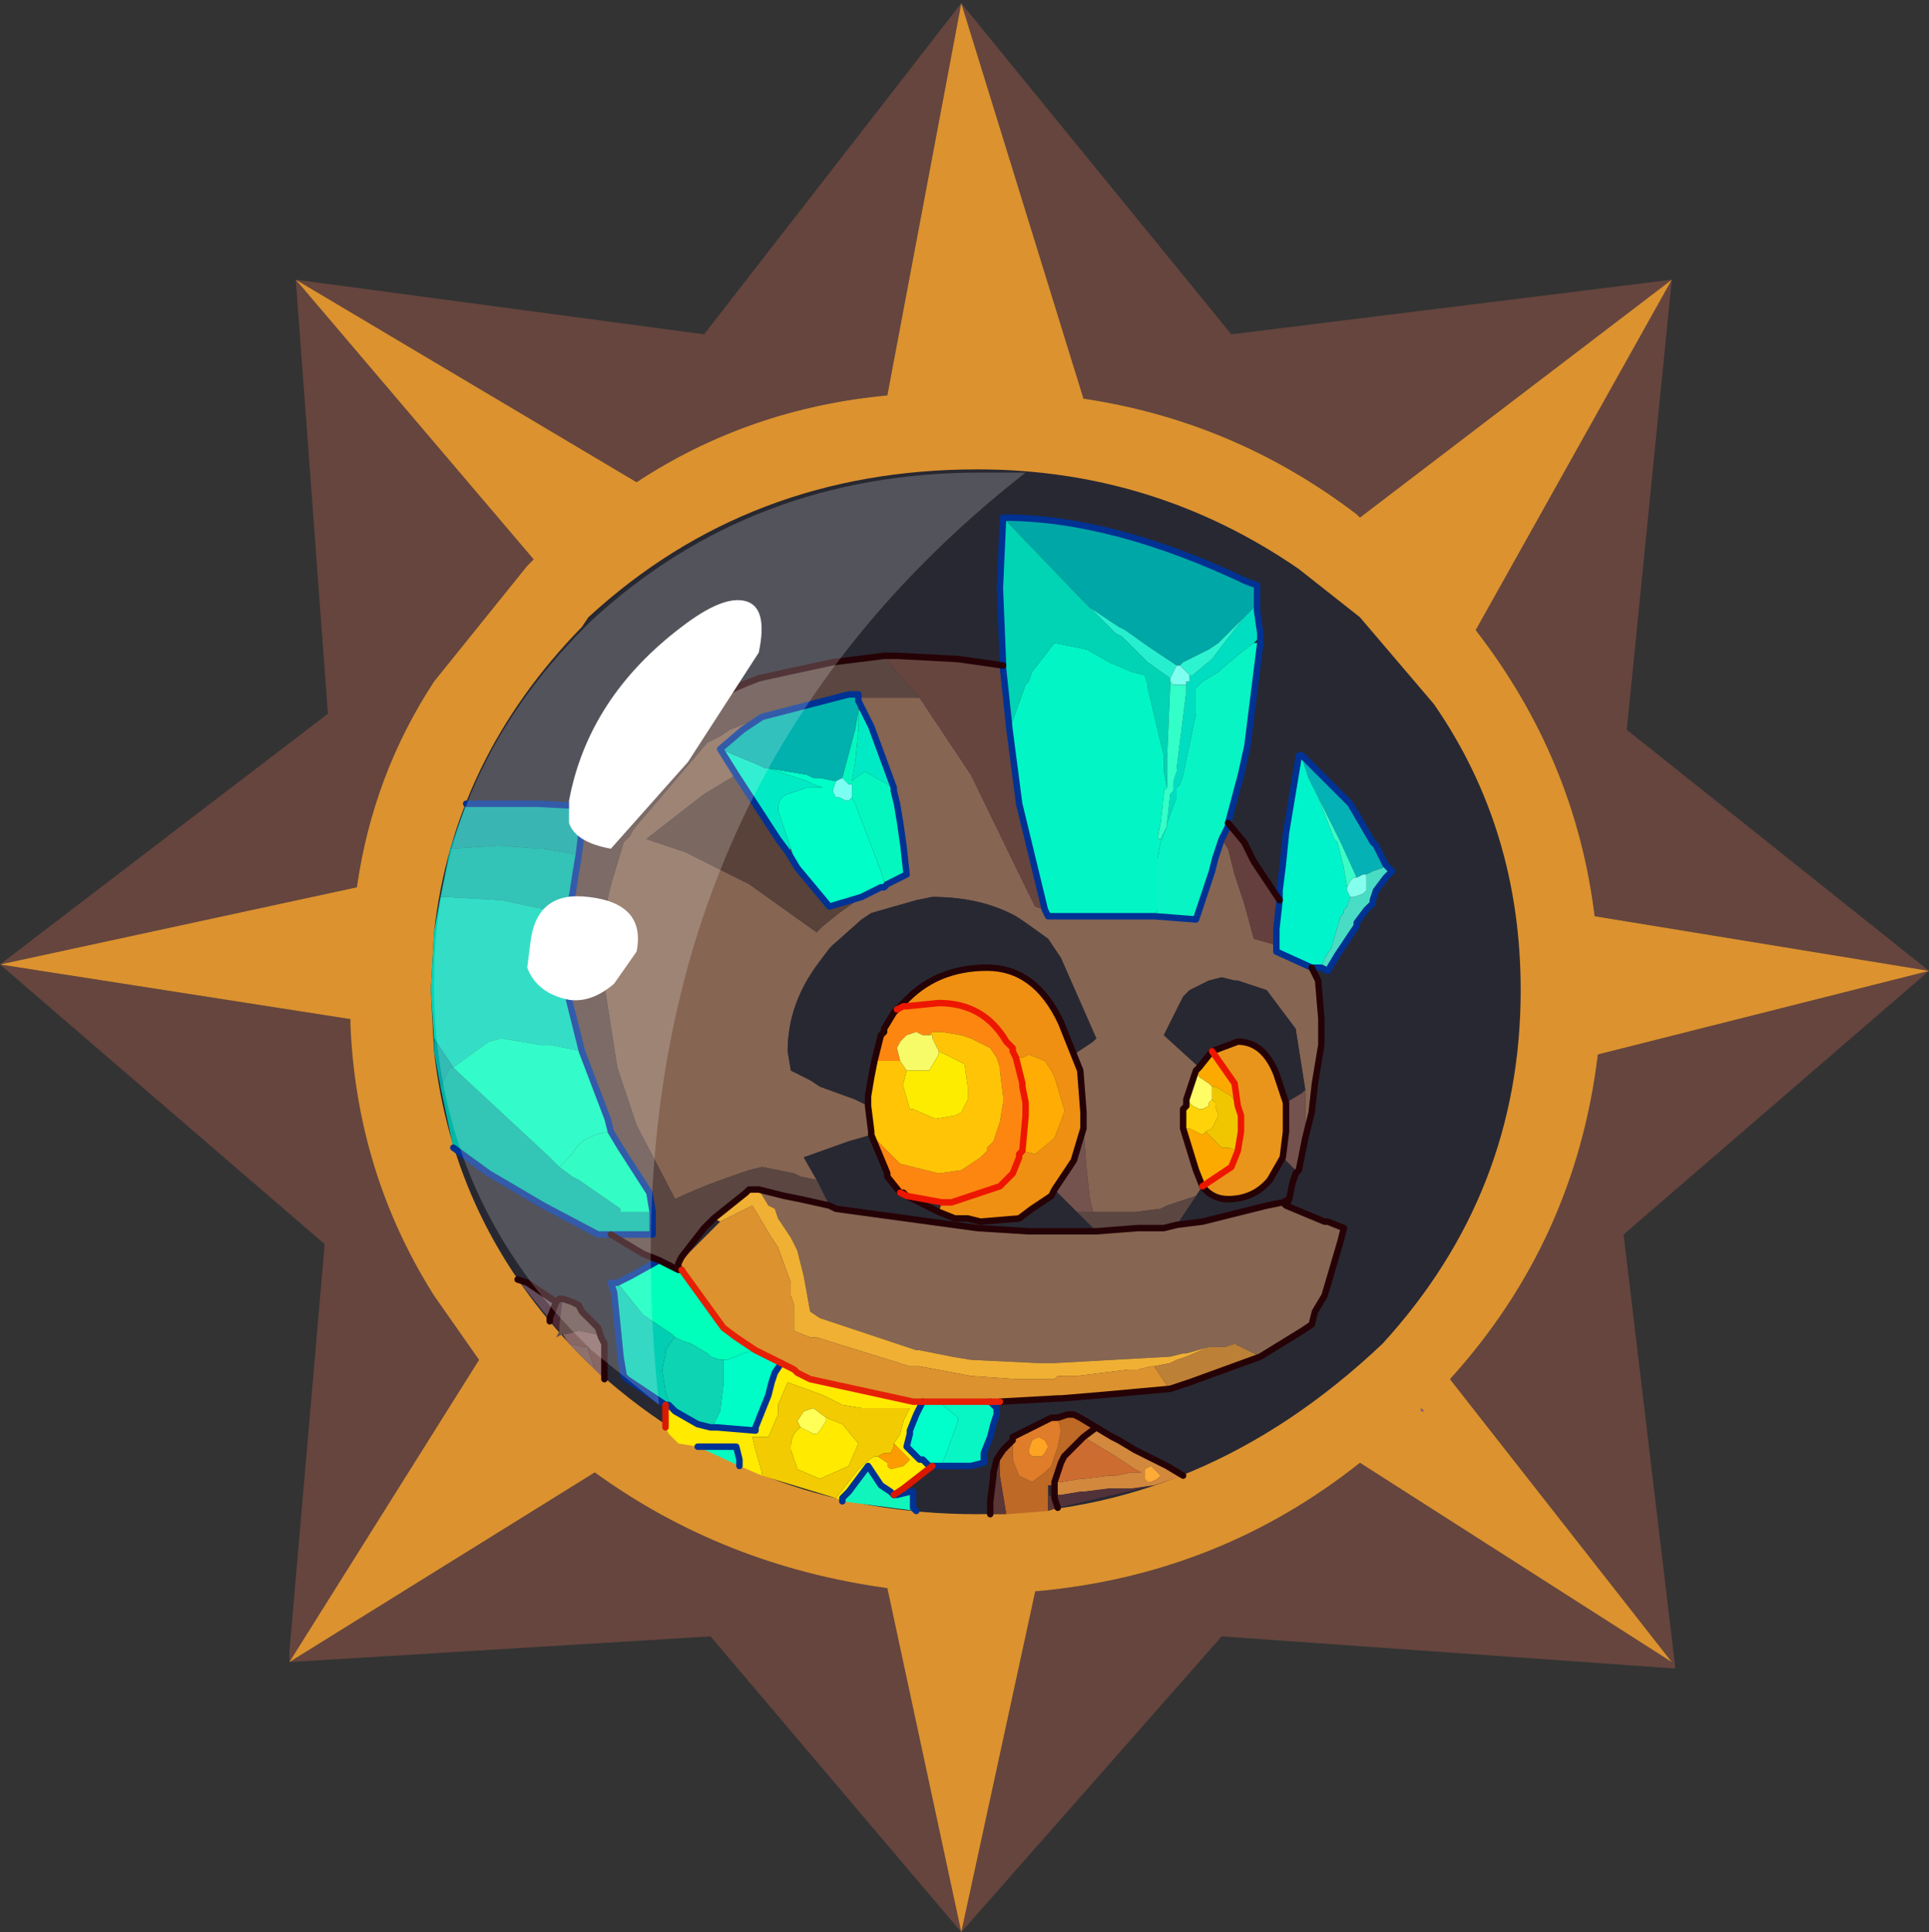 <?xml version="1.0" encoding="UTF-8" standalone="no"?>
<svg xmlns:ffdec="https://www.free-decompiler.com/flash" xmlns:xlink="http://www.w3.org/1999/xlink" ffdec:objectType="frame" height="30.05px" width="30.0px" xmlns="http://www.w3.org/2000/svg">
  <rect width="100%" height="100%" fill="#333333" stroke="none"/>
  <g transform="matrix(1.0, 0.0, 0.0, 1.0, 0.0, 0.0)">
    <use ffdec:characterId="1" height="30.0" transform="matrix(1.0, 0.0, 0.0, 1.0, 0.0, 0.0)" width="30.0" xlink:href="#shape0"/>
    <use ffdec:characterId="3" height="30.0" transform="matrix(1.0, 0.0, 0.0, 1.0, 0.0, 0.05)" width="30.0" xlink:href="#sprite0"/>
  </g>
  <defs>
    <g id="shape0" transform="matrix(1.0, 0.0, 0.0, 1.0, 0.0, 0.0)">
      <path d="M0.0 0.0 L30.0 0.0 30.0 30.0 0.0 30.0 0.0 0.0" fill="#33cc66" fill-opacity="0.0" fill-rule="evenodd" stroke="none"/>
    </g>
    <g id="sprite0" transform="matrix(1.0, 0.0, 0.0, 1.0, 0.0, 0.0)">
      <use ffdec:characterId="2" height="30.0" transform="matrix(1.0, 0.0, 0.0, 1.0, 0.0, 0.0)" width="30.0" xlink:href="#shape1"/>
    </g>
    <g id="shape1" transform="matrix(1.0, 0.0, 0.0, 1.0, 0.0, 0.0)">
      <path d="M22.1 21.85 L22.15 21.9 22.1 21.9 22.1 21.85" fill="url(#gradient0)" fill-rule="evenodd" stroke="none"/>
      <path d="M21.1 7.95 Q19.2 6.5 16.85 6.15 L14.95 0.0 13.8 6.1 Q11.65 6.3 9.9 7.45 L4.6 4.3 8.3 8.65 8.2 8.75 6.75 10.55 Q5.8 12.0 5.55 13.75 L0.0 14.95 5.45 15.8 5.45 15.9 Q5.55 18.2 6.75 20.1 L7.45 21.1 4.5 25.8 9.25 22.85 Q11.25 24.3 13.8 24.65 L14.95 30.0 16.1 24.7 Q18.95 24.45 21.15 22.7 L26.0 25.8 22.55 21.4 Q24.5 19.25 24.85 16.35 L30.0 15.05 24.8 14.2 Q24.5 11.75 22.95 9.75 L26.0 4.3 21.15 8.0 21.1 7.95 M25.3 11.3 L30.0 15.05 25.25 19.15 26.05 25.85 26.05 25.9 19.0 25.4 14.95 30.0 11.05 25.4 4.5 25.8 4.5 25.65 5.05 19.3 0.0 14.95 5.1 11.05 4.6 4.3 10.95 5.15 14.95 0.0 19.15 5.15 26.0 4.3 25.3 11.3" fill="#66453e" fill-rule="evenodd" stroke="none"/>
      <path d="M21.15 9.55 L22.3 10.9 Q23.65 12.85 23.65 15.35 23.65 18.5 21.5 20.85 18.7 23.5 15.2 23.5 11.65 23.5 9.15 21.15 L9.0 21.0 Q7.05 19.0 6.75 16.3 L6.7 15.35 6.75 14.45 Q7.05 11.75 9.05 9.7 L9.15 9.55 Q11.65 7.25 15.2 7.25 17.95 7.25 20.2 8.8 L21.15 9.55" fill="#282832" fill-rule="evenodd" stroke="none"/>
      <path d="M21.1 7.95 L21.15 8.0 26.0 4.3 22.95 9.75 Q24.5 11.75 24.8 14.2 L30.0 15.05 24.85 16.35 Q24.5 19.25 22.55 21.4 L26.0 25.8 21.15 22.7 Q18.95 24.45 16.1 24.7 L14.95 30.0 13.8 24.65 Q11.25 24.3 9.25 22.85 L4.5 25.8 7.45 21.1 6.75 20.1 Q5.55 18.2 5.45 15.9 L5.45 15.8 0.0 14.95 5.55 13.75 Q5.8 12.0 6.75 10.55 L8.2 8.75 8.3 8.65 4.6 4.3 9.9 7.45 Q11.65 6.3 13.8 6.1 L14.95 0.0 16.85 6.15 Q19.2 6.5 21.1 7.95 M21.15 9.55 L20.2 8.8 Q17.95 7.25 15.2 7.25 11.65 7.25 9.15 9.55 L9.05 9.7 Q7.05 11.75 6.75 14.45 L6.7 15.35 6.75 16.3 Q7.05 19.0 9.0 21.0 L9.15 21.15 Q11.65 23.5 15.2 23.5 18.7 23.5 21.5 20.85 23.65 18.5 23.65 15.35 23.65 12.85 22.3 10.9 L21.15 9.55 M22.1 21.85 L22.1 21.9 22.15 21.9 22.1 21.85" fill="#dc922f" fill-rule="evenodd" stroke="none"/>
      <path d="M20.5 12.35 L20.35 12.05 20.25 11.75 20.2 11.7 20.25 11.7 21.0 12.45 21.35 13.05 21.4 13.1 21.55 13.4 21.5 13.45 21.35 13.5 21.25 13.55 21.2 13.55 21.1 13.6 20.85 13.05 20.8 12.95 20.5 12.35" fill="#04b1b5" fill-rule="evenodd" stroke="none"/>
      <path d="M20.2 11.7 L20.25 11.75 20.35 12.05 20.5 12.35 20.75 13.0 20.8 13.05 20.9 13.45 20.95 13.75 20.95 13.8 21.0 13.9 20.95 14.05 20.9 14.1 20.9 14.15 20.85 14.2 20.7 14.7 20.6 14.85 20.55 15.0 20.4 15.0 19.85 14.75 19.85 14.65 19.85 14.4 19.9 13.95 19.9 13.8 19.95 13.4 20.0 12.9 20.2 11.7" fill="#00f4cb" fill-rule="evenodd" stroke="none"/>
      <path d="M21.25 13.55 L21.35 13.5 21.5 13.45 21.55 13.4 21.65 13.5 21.55 13.6 21.4 13.8 21.35 13.95 21.35 14.0 21.25 14.1 21.1 14.3 21.1 14.35 21.0 14.5 20.8 14.8 20.65 15.05 20.55 15.0 20.6 14.85 20.7 14.7 20.85 14.2 20.9 14.15 20.9 14.1 20.95 14.05 21.0 13.9 21.05 13.9 21.2 13.85 21.25 13.8 21.25 13.65 21.25 13.55" fill="#48dcc4" fill-rule="evenodd" stroke="none"/>
      <path d="M20.5 12.35 L20.8 12.95 20.85 13.05 21.1 13.6 21.05 13.6 21.0 13.65 20.95 13.75 20.9 13.45 20.8 13.05 20.75 13.0 20.5 12.35" fill="#3afcc7" fill-rule="evenodd" stroke="none"/>
      <path d="M21.1 13.6 L21.2 13.55 21.25 13.55 21.25 13.65 21.25 13.8 21.2 13.85 21.05 13.9 21.0 13.9 20.95 13.8 20.95 13.75 21.0 13.65 21.05 13.6 21.1 13.6" fill="#85ffed" fill-rule="evenodd" stroke="none"/>
      <path d="M19.85 14.65 L19.85 14.75 20.4 15.0 20.5 15.2 20.55 15.8 20.55 16.2 20.45 16.8 20.4 17.25 20.3 17.65 20.3 17.05 20.3 16.9 20.15 15.95 19.7 15.35 19.25 15.2 19.2 15.2 19.0 15.15 18.8 15.2 18.5 15.35 18.4 15.45 18.1 16.05 18.65 16.55 18.6 16.6 18.45 17.05 18.45 17.15 18.4 17.2 18.4 17.35 18.4 17.5 18.6 18.15 18.7 18.4 18.6 18.55 18.15 18.7 18.05 18.75 17.65 18.8 17.6 18.8 17.0 18.8 16.95 18.6 16.9 18.15 16.85 17.5 16.85 17.35 16.85 17.25 16.8 16.6 16.7 16.35 17.0 16.15 17.05 16.1 16.5 14.85 16.4 14.7 16.3 14.55 15.95 14.3 15.8 14.2 Q15.25 13.9 14.5 13.9 L14.25 13.95 13.55 14.15 13.4 14.25 12.95 14.65 12.9 14.7 12.75 14.9 Q12.25 15.55 12.25 16.3 L12.3 16.6 12.6 16.75 12.75 16.85 13.3 17.05 13.5 17.15 13.55 17.55 13.55 17.6 13.2 17.7 12.5 17.95 12.7 18.3 12.45 18.25 12.35 18.2 11.85 18.1 11.65 18.15 Q10.9 18.4 10.5 18.6 L9.9 17.45 9.85 17.3 9.6 16.55 9.35 14.95 9.4 14.55 Q9.4 14.0 9.55 13.55 L9.7 13.05 9.8 12.95 9.85 12.85 11.0 11.5 11.2 11.4 11.35 11.3 11.85 11.1 11.55 11.3 11.2 11.6 11.45 12.0 11.2 12.15 10.95 12.3 10.05 13.0 10.65 13.2 11.65 13.7 12.7 14.45 12.8 14.35 13.05 14.15 13.4 13.9 13.7 13.75 13.75 13.75 13.75 13.65 13.8 13.7 14.1 13.55 14.05 13.1 14.0 12.75 13.95 12.45 13.9 12.25 13.9 12.2 13.55 11.25 13.4 10.95 13.35 10.85 13.35 10.8 13.75 10.8 13.9 10.8 14.2 10.8 14.3 10.8 15.1 12.0 15.95 13.75 16.1 14.05 16.25 14.1 16.3 14.2 17.1 14.2 17.95 14.2 18.6 14.25 18.85 13.5 18.9 13.3 18.95 13.15 19.0 13.0 19.1 13.15 19.2 13.55 19.35 14.0 19.5 14.55 19.85 14.65 M20.0 18.7 L20.6 18.95 20.65 18.95 20.9 19.05 20.85 19.25 20.6 20.1 20.45 20.35 20.4 20.55 20.25 20.65 19.6 21.05 19.2 20.85 19.05 20.9 18.8 20.9 18.45 21.0 18.4 21.0 18.2 21.05 16.4 21.15 16.3 21.15 16.15 21.15 15.1 21.1 14.8 21.05 14.3 20.95 14.25 20.95 12.75 20.45 12.6 20.35 12.5 19.8 12.4 19.4 12.3 19.2 12.1 18.9 12.05 18.75 11.95 18.7 11.8 18.45 12.0 18.5 12.2 18.55 12.45 18.6 12.9 18.7 13.0 18.75 15.2 19.05 16.0 19.1 16.25 19.1 17.05 19.1 17.7 19.05 18.1 19.05 18.3 19.0 18.7 18.95 19.7 18.7 19.95 18.65 20.0 18.7 M13.35 11.0 L13.35 10.95 13.35 10.85 13.4 10.95 13.35 11.0 M13.75 13.75 L13.8 13.7 13.75 13.75" fill="#866552" fill-rule="evenodd" stroke="none"/>
      <path d="M20.2 18.15 L20.15 18.2 20.1 18.35 20.05 18.6 19.95 18.65 19.7 18.7 18.7 18.95 18.3 19.0 18.4 18.85 18.6 18.55 18.7 18.4 Q18.85 18.6 19.1 18.6 19.5 18.6 19.75 18.3 L19.95 17.95 20.05 18.05 20.15 18.15 20.2 18.15 M20.3 16.9 L20.25 16.95 20.0 17.1 19.85 16.65 Q19.65 16.15 19.25 16.15 L18.85 16.3 18.65 16.55 18.1 16.05 18.4 15.45 18.5 15.35 18.8 15.2 19.0 15.15 19.2 15.2 19.25 15.2 19.7 15.35 20.15 15.95 20.3 16.9 M12.7 18.3 L12.5 17.95 13.2 17.7 13.55 17.6 13.8 18.2 13.8 18.25 14.0 18.5 14.05 18.5 14.1 18.55 14.65 18.65 14.6 18.8 14.85 18.9 15.05 18.9 15.25 18.95 15.85 18.9 16.05 18.75 16.35 18.55 16.4 18.45 16.75 18.8 17.05 19.1 16.25 19.1 16.0 19.1 15.2 19.05 13.0 18.75 12.9 18.7 12.7 18.3 M13.5 17.15 L13.3 17.05 12.75 16.85 12.6 16.75 12.3 16.6 12.25 16.3 Q12.25 15.55 12.75 14.9 L12.9 14.7 12.95 14.65 13.4 14.25 13.55 14.15 14.25 13.95 14.5 13.9 Q15.25 13.9 15.8 14.2 L15.95 14.3 16.3 14.55 16.4 14.7 16.5 14.85 17.05 16.1 17.0 16.15 16.7 16.35 16.5 15.85 Q16.1 15.0 15.35 15.0 14.55 15.0 14.05 15.55 L13.95 15.65 13.9 15.7 13.75 15.95 13.75 16.0 13.7 16.05 13.6 16.45 13.55 16.7 13.5 17.0 13.5 17.05 13.5 17.15 M14.0 18.5 L14.1 18.55 14.0 18.5 M14.1 18.55 L14.6 18.8 14.1 18.55" fill="#282832" fill-rule="evenodd" stroke="none"/>
      <path d="M20.3 16.9 L20.3 17.05 20.3 17.65 20.2 18.15 20.15 18.15 20.05 18.05 19.95 17.95 20.0 17.55 20.0 17.5 20.0 17.4 20.0 17.15 20.0 17.1 20.25 16.95 20.3 16.9 M16.85 17.5 L16.9 18.15 16.95 18.6 17.0 18.8 16.95 18.8 16.75 18.8 16.4 18.45 16.7 18.0 16.85 17.5" fill="#74534e" fill-rule="evenodd" stroke="none"/>
      <path d="M10.25 19.55 L10.0 19.45 9.75 19.3 9.5 19.15 9.55 19.15 9.65 19.15 9.7 19.15 10.15 19.15 10.15 18.8 10.1 18.5 9.65 17.8 9.5 17.55 9.45 17.35 9.05 16.3 8.85 15.5 8.85 15.1 8.85 14.95 8.85 14.2 8.95 13.55 9.0 13.25 9.05 12.85 9.2 12.65 9.35 12.5 9.3 12.5 9.6 12.1 Q10.45 11.0 11.8 10.5 L12.25 10.4 12.95 10.25 13.75 10.15 13.9 10.35 14.3 10.8 14.2 10.8 13.9 10.8 13.75 10.8 13.35 10.8 13.35 10.75 13.2 10.75 11.85 11.1 11.35 11.3 11.2 11.4 11.0 11.5 9.85 12.85 9.8 12.95 9.7 13.05 9.55 13.55 Q9.4 14.0 9.4 14.55 L9.35 14.95 9.6 16.55 9.85 17.3 9.9 17.45 10.5 18.6 Q10.9 18.4 11.65 18.15 L11.85 18.1 12.35 18.2 12.45 18.25 12.7 18.3 12.9 18.7 12.45 18.6 12.2 18.55 12.0 18.5 11.8 18.45 11.65 18.45 11.6 18.5 11.1 18.9 10.95 19.05 10.6 19.5 10.55 19.6 10.55 19.7 10.25 19.55 M17.0 18.8 L17.6 18.8 17.65 18.8 18.05 18.75 18.15 18.7 18.6 18.55 18.4 18.85 18.3 19.0 18.1 19.05 17.7 19.05 17.05 19.1 16.75 18.8 16.95 18.8 17.0 18.8" fill="#5b4641" fill-rule="evenodd" stroke="none"/>
      <path d="M13.4 13.9 L13.05 14.15 12.8 14.35 12.7 14.45 11.65 13.7 10.65 13.2 10.05 13.0 10.95 12.3 11.2 12.15 11.45 12.0 12.1 13.0 12.25 13.2 12.3 13.15 12.4 13.45 12.9 14.05 13.4 13.9 M12.25 13.2 L12.4 13.45 12.25 13.2" fill="#59423a" fill-rule="evenodd" stroke="none"/>
      <path d="M11.95 11.9 L12.55 12.0 12.65 12.05 12.75 12.05 13.0 12.1 12.95 12.25 13.0 12.35 13.05 12.35 13.15 12.4 13.2 12.4 13.25 12.35 13.3 12.45 13.7 13.5 13.75 13.65 13.75 13.75 13.7 13.75 13.4 13.9 12.9 14.05 12.4 13.45 12.3 13.15 12.1 12.55 Q12.1 12.35 12.25 12.3 L12.55 12.2 12.8 12.2 12.65 12.15 12.55 12.1 11.95 11.9" fill="#00ffc8" fill-rule="evenodd" stroke="none"/>
      <path d="M11.45 12.0 L11.2 11.6 11.8 11.85 11.9 11.9 11.95 11.9 12.55 12.1 12.65 12.15 12.8 12.2 12.55 12.2 12.25 12.3 Q12.1 12.35 12.1 12.55 L12.3 13.15 12.25 13.2 12.1 13.0 11.45 12.0 M13.9 12.2 L13.45 11.95 13.3 12.05 13.25 12.1 13.3 11.8 13.35 11.3 13.35 11.0 13.4 10.95 13.55 11.25 13.9 12.2" fill="#00ebc5" fill-rule="evenodd" stroke="none"/>
      <path d="M11.2 11.6 L11.55 11.3 11.85 11.1 13.2 10.75 13.35 10.75 13.35 10.8 13.35 10.85 13.35 10.95 13.35 11.0 13.3 11.3 13.1 12.05 13.0 12.1 12.75 12.05 12.65 12.05 12.55 12.0 11.95 11.9 11.9 11.9 11.8 11.85 11.2 11.6" fill="#00b1ad" fill-rule="evenodd" stroke="none"/>
      <path d="M13.75 10.15 L13.95 10.15 14.9 10.2 15.6 10.3 15.6 10.35 15.7 11.3 15.85 12.45 16.25 14.1 16.1 14.05 15.95 13.75 15.1 12.0 14.3 10.8 13.9 10.35 13.75 10.15" fill="#66453e" fill-rule="evenodd" stroke="none"/>
      <path d="M13.1 12.05 L13.3 11.3 13.35 11.0 13.35 11.3 13.3 11.8 13.25 12.1 13.3 12.05 13.45 11.95 13.9 12.2 13.9 12.25 13.95 12.45 14.0 12.75 14.05 13.1 14.1 13.55 13.8 13.7 13.75 13.65 13.7 13.5 13.3 12.45 13.25 12.35 13.25 12.25 13.25 12.15 13.2 12.15 13.15 12.1 13.1 12.05" fill="#04f7bf" fill-rule="evenodd" stroke="none"/>
      <path d="M13.0 12.1 L13.1 12.05 13.15 12.1 13.2 12.15 13.25 12.15 13.25 12.25 13.25 12.35 13.2 12.4 13.15 12.4 13.05 12.35 13.0 12.35 12.95 12.25 13.0 12.1" fill="#7bfff3" fill-rule="evenodd" stroke="none"/>
      <path d="M15.6 8.0 Q17.3 8.0 19.4 9.0 L19.55 9.05 19.55 9.35 19.4 9.5 19.35 9.55 18.95 9.95 18.8 10.05 18.4 10.25 18.35 10.3 18.3 10.3 17.85 10.0 17.5 9.75 17.4 9.7 16.95 9.4 16.8 9.25 15.6 8.0" fill="#00a7a7" fill-rule="evenodd" stroke="none"/>
      <path d="M15.6 10.3 L15.55 9.1 15.6 8.0 16.8 9.25 16.95 9.4 17.35 9.8 17.45 9.85 17.65 10.05 17.85 10.25 18.2 10.5 18.2 10.55 18.2 10.6 18.15 11.75 18.15 12.0 18.15 12.2 18.1 11.95 18.1 11.7 18.05 11.5 17.85 10.65 17.85 10.6 17.8 10.45 17.6 10.4 17.25 10.25 16.9 10.05 16.4 9.95 16.05 10.4 16.0 10.55 15.95 10.6 15.7 11.3 15.6 10.35 15.6 10.3" fill="#00d4b5" fill-rule="evenodd" stroke="none"/>
      <path d="M16.95 9.4 L17.4 9.7 17.5 9.75 17.85 10.0 18.3 10.3 18.2 10.5 17.85 10.25 17.65 10.05 17.45 9.85 17.35 9.8 16.95 9.4" fill="#26efcf" fill-rule="evenodd" stroke="none"/>
      <path d="M15.7 11.3 L15.95 10.6 16.0 10.55 16.05 10.4 16.4 9.95 16.9 10.05 17.25 10.25 17.6 10.4 17.8 10.45 17.85 10.6 17.85 10.65 18.05 11.5 18.1 11.7 18.1 11.95 18.15 12.2 18.1 12.25 18.1 12.3 18.05 12.75 18.0 13.0 18.05 13.0 18.15 12.8 18.05 13.05 18.0 13.3 18.0 13.35 18.0 13.45 18.0 14.1 17.95 14.2 17.1 14.2 16.3 14.2 16.25 14.1 15.85 12.45 15.7 11.3" fill="#02f5c5" fill-rule="evenodd" stroke="none"/>
      <path d="M19.55 9.35 L19.55 9.45 19.6 9.8 19.6 9.85 19.5 9.95 19.3 10.1 19.0 10.35 18.95 10.4 18.7 10.55 18.6 10.65 18.6 10.8 18.6 11.05 18.4 12.0 18.35 12.15 18.3 12.2 18.3 12.35 18.15 12.75 18.2 12.3 18.25 12.25 18.25 12.15 18.25 12.1 18.3 11.95 18.3 11.9 18.45 10.7 18.45 10.6 18.45 10.55 18.5 10.55 18.5 10.5 18.5 10.45 18.55 10.45 18.85 10.2 19.0 10.0 19.35 9.55 19.4 9.5 19.55 9.35" fill="#00dec1" fill-rule="evenodd" stroke="none"/>
      <path d="M19.6 9.95 L19.4 11.55 19.3 12.0 19.1 12.75 19.1 12.8 19.0 13.0 18.95 13.15 18.9 13.3 18.85 13.5 18.6 14.25 17.95 14.2 18.0 14.1 18.0 13.45 18.0 13.35 18.0 13.3 18.05 13.05 18.15 12.8 18.15 12.75 18.3 12.35 18.3 12.2 18.35 12.15 18.4 12.0 18.6 11.05 18.6 10.8 18.6 10.65 18.7 10.55 18.95 10.4 19.0 10.35 19.3 10.1 19.5 9.95 19.6 9.95" fill="#08f4c4" fill-rule="evenodd" stroke="none"/>
      <path d="M18.35 10.3 L18.4 10.25 18.8 10.05 18.95 9.95 19.35 9.55 19.0 10.0 18.85 10.2 18.55 10.45 18.5 10.45 18.4 10.35 18.35 10.3" fill="#2cf4d0" fill-rule="evenodd" stroke="none"/>
      <path d="M18.3 10.3 L18.35 10.3 18.4 10.35 18.5 10.45 18.5 10.5 18.5 10.55 18.45 10.55 18.45 10.6 18.35 10.6 18.25 10.6 18.2 10.55 18.2 10.5 18.3 10.3" fill="#7fffef" fill-rule="evenodd" stroke="none"/>
      <path d="M18.15 12.2 L18.15 12.0 18.15 11.75 18.2 10.6 18.2 10.55 18.25 10.6 18.35 10.6 18.45 10.6 18.45 10.7 18.3 11.9 18.3 11.95 18.25 12.1 18.25 12.15 18.25 12.25 18.2 12.3 18.15 12.75 18.15 12.8 18.05 13.0 18.0 13.0 18.05 12.75 18.1 12.3 18.1 12.25 18.15 12.2" fill="#33ffc9" fill-rule="evenodd" stroke="none"/>
      <path d="M7.0 13.15 L7.25 12.45 7.5 12.45 8.35 12.45 9.3 12.5 9.35 12.5 9.2 12.65 9.05 12.85 9.0 13.25 8.75 13.2 8.45 13.15 8.4 13.15 7.75 13.1 7.0 13.15" fill="#08a4a1" fill-rule="evenodd" stroke="none"/>
      <path d="M6.85 13.9 L7.0 13.15 7.75 13.1 8.4 13.15 8.45 13.15 8.75 13.2 9.0 13.25 8.95 13.55 8.85 14.2 8.65 14.1 8.5 14.1 7.8 13.95 6.9 13.9 6.85 13.9" fill="#00b4a5" fill-rule="evenodd" stroke="none"/>
      <path d="M6.75 16.1 L6.7 15.35 6.75 14.45 6.85 13.9 6.9 13.9 7.8 13.95 8.5 14.1 8.65 14.1 8.85 14.2 8.85 14.95 8.85 15.1 8.85 15.5 9.05 16.3 8.55 16.2 8.4 16.2 7.8 16.1 7.6 16.15 7.05 16.55 6.75 16.1" fill="#01d6b8" fill-rule="evenodd" stroke="none"/>
      <path d="M6.85 16.85 L6.75 16.3 6.75 16.1 7.05 16.55 7.0 16.55 6.9 16.75 6.85 16.85" fill="#00aaa4" fill-rule="evenodd" stroke="none"/>
      <path d="M9.5 19.15 L9.3 19.15 8.45 18.7 7.6 18.2 7.05 17.8 6.85 16.85 6.9 16.75 7.0 16.55 7.05 16.55 7.15 16.65 8.55 17.95 8.7 18.1 8.9 18.25 9.0 18.3 9.65 18.75 9.65 18.8 9.75 18.8 10.15 18.8 10.15 19.15 9.7 19.15 9.65 19.15 9.55 19.15 9.5 19.15" fill="#00b6a4" fill-rule="evenodd" stroke="none"/>
      <path d="M9.05 16.3 L9.45 17.35 9.5 17.55 Q9.05 17.6 8.9 17.9 L8.7 18.1 8.55 17.95 7.15 16.65 7.05 16.55 7.6 16.15 7.8 16.1 8.4 16.2 8.55 16.2 9.05 16.3" fill="#00fabc" fill-rule="evenodd" stroke="none"/>
      <path d="M9.5 17.55 L9.65 17.8 10.1 18.5 10.15 18.8 9.75 18.8 9.65 18.8 9.65 18.75 9.0 18.3 8.9 18.25 8.7 18.1 8.9 17.9 Q9.05 17.6 9.5 17.55" fill="#00fcb7" fill-rule="evenodd" stroke="none"/>
      <path d="M9.6 19.9 L9.7 19.85 9.8 19.8 10.25 19.55 10.55 19.7 10.6 19.7 11.25 20.6 11.45 20.75 11.75 20.95 11.55 21.0 11.45 21.05 11.3 21.1 11.25 21.1 11.2 21.1 11.05 21.05 11.0 21.0 10.75 20.85 10.6 20.8 10.5 20.75 10.45 20.7 10.0 20.4 9.6 19.9" fill="#00ffbb" fill-rule="evenodd" stroke="none"/>
      <path d="M10.35 21.8 L9.75 21.4 9.7 21.35 9.65 21.05 9.55 20.05 9.5 19.9 9.6 19.9 10.0 20.4 10.45 20.7 10.5 20.75 10.45 20.8 10.35 20.95 10.35 21.0 10.3 21.25 10.35 21.6 10.4 21.75 10.4 21.8 10.35 21.8" fill="#02ceb3" fill-rule="evenodd" stroke="none"/>
      <path d="M8.05 19.85 L8.2 19.9 8.65 20.2 8.55 20.45 8.45 20.35 8.05 19.85" fill="#634b58" fill-rule="evenodd" stroke="none"/>
      <path d="M8.55 20.5 L8.45 20.35 8.55 20.45 8.55 20.5" fill="#523c3f" fill-rule="evenodd" stroke="none"/>
      <path d="M8.65 20.2 L8.7 20.15 8.75 20.15 8.7 20.55 8.7 20.6 8.7 20.65 8.55 20.5 8.55 20.45 8.65 20.2" fill="#4b2a33" fill-rule="evenodd" stroke="none"/>
      <path d="M8.75 20.15 L8.9 20.2 9.0 20.25 9.05 20.35 9.25 20.55 9.3 20.6 9.35 20.75 9.25 20.7 9.0 20.65 8.8 20.7 8.75 20.7 8.65 20.75 8.7 20.65 8.7 20.6 8.7 20.55 8.75 20.15" fill="#674f4b" fill-rule="evenodd" stroke="none"/>
      <path d="M9.35 20.75 L9.4 20.85 9.4 21.15 9.4 21.4 9.25 21.25 9.15 20.95 9.15 20.9 9.1 20.9 8.85 20.85 8.75 20.7 8.8 20.7 9.0 20.65 9.25 20.7 9.35 20.75" fill="#896765" fill-rule="evenodd" stroke="none"/>
      <path d="M9.25 21.25 L9.15 21.15 9.0 21.0 8.85 20.85 9.1 20.9 9.15 20.9 9.15 20.95 9.25 21.25" fill="#8e716d" fill-rule="evenodd" stroke="none"/>
      <path d="M19.9 13.95 L19.85 14.4 19.85 14.65 19.5 14.55 19.35 14.0 19.2 13.55 19.1 13.15 19.0 13.0 19.1 12.8 19.1 12.75 19.35 13.05 19.5 13.35 19.9 13.95" fill="#653f3e" fill-rule="evenodd" stroke="none"/>
      <path d="M16.7 16.35 L16.8 16.6 16.85 17.25 16.85 17.35 16.85 17.5 16.7 18.0 16.4 18.45 16.35 18.55 16.05 18.75 15.85 18.9 15.25 18.95 15.05 18.9 14.85 18.9 14.6 18.8 14.65 18.65 14.8 18.65 15.55 18.4 15.6 18.35 15.75 18.2 15.85 17.95 15.85 17.9 15.9 17.85 16.1 17.9 16.4 17.65 16.55 17.25 16.55 17.2 16.4 16.7 16.35 16.6 16.25 16.45 16.0 16.35 15.9 16.4 15.8 16.4 15.75 16.3 15.75 16.25 15.65 16.15 Q15.3 15.55 14.6 15.55 L14.1 15.6 14.05 15.6 13.95 15.65 14.05 15.55 Q14.55 15.0 15.35 15.0 16.1 15.0 16.5 15.85 L16.7 16.35" fill="#ef9012" fill-rule="evenodd" stroke="none"/>
      <path d="M13.95 15.65 L14.05 15.6 14.1 15.6 14.6 15.55 Q15.3 15.55 15.65 16.15 L15.75 16.25 15.75 16.3 15.8 16.4 15.9 16.8 15.9 16.85 15.95 17.1 15.95 17.3 15.9 17.85 15.85 17.9 15.85 17.95 15.75 18.2 15.6 18.35 15.55 18.4 14.8 18.65 14.65 18.65 14.1 18.55 14.05 18.5 14.0 18.5 13.8 18.25 13.8 18.2 13.55 17.6 14.0 18.05 14.6 18.2 14.95 18.15 15.25 17.95 15.35 17.85 15.35 17.8 15.45 17.7 15.5 17.55 15.55 17.4 15.6 17.1 15.6 17.0 15.55 16.6 15.55 16.55 15.5 16.4 15.4 16.25 15.3 16.2 15.1 16.1 14.95 16.05 14.65 16.0 14.5 16.0 14.45 16.05 14.35 16.05 14.25 16.0 14.1 16.05 14.05 16.1 14.0 16.15 13.95 16.25 14.0 16.45 13.6 16.45 13.7 16.05 13.75 16.0 13.75 15.95 13.9 15.7 13.95 15.65" fill="#fd8610" fill-rule="evenodd" stroke="none"/>
      <path d="M13.55 17.6 L13.55 17.55 13.5 17.15 13.5 17.05 13.5 17.0 13.55 16.7 13.6 16.45 14.0 16.45 14.1 16.6 14.05 16.8 14.05 16.85 14.15 17.2 14.2 17.2 14.55 17.35 14.85 17.3 14.95 17.25 15.05 17.05 15.05 16.85 15.0 16.5 14.6 16.3 14.5 16.1 14.5 16.05 14.45 16.05 14.5 16.0 14.65 16.0 14.95 16.05 15.1 16.1 15.3 16.2 15.4 16.25 15.5 16.4 15.55 16.55 15.55 16.6 15.6 17.0 15.6 17.1 15.55 17.4 15.5 17.55 15.45 17.7 15.35 17.8 15.35 17.85 15.25 17.95 14.95 18.15 14.6 18.2 14.0 18.05 13.55 17.6" fill="#ffc406" fill-rule="evenodd" stroke="none"/>
      <path d="M15.8 16.4 L15.9 16.4 16.0 16.35 16.25 16.45 16.35 16.6 16.4 16.7 16.55 17.2 16.55 17.25 16.4 17.65 16.1 17.9 15.9 17.85 15.95 17.3 15.95 17.1 15.9 16.85 15.9 16.8 15.8 16.4" fill="#ffac04" fill-rule="evenodd" stroke="none"/>
      <path d="M18.85 16.3 L19.25 16.15 Q19.65 16.15 19.85 16.65 L20.0 17.1 20.0 17.15 20.0 17.4 20.0 17.5 20.0 17.55 19.95 17.95 19.75 18.3 Q19.5 18.6 19.1 18.6 18.85 18.6 18.7 18.4 L19.15 18.1 19.25 17.85 19.3 17.55 19.3 17.4 19.3 17.3 19.25 17.15 19.2 16.8 18.85 16.3" fill="#e9951b" fill-rule="evenodd" stroke="none"/>
      <path d="M18.45 17.05 L18.6 16.6 18.65 16.7 18.8 16.8 18.85 16.85 18.85 16.95 18.85 17.05 18.8 17.1 18.8 17.15 18.7 17.2 18.65 17.2 18.55 17.15 18.45 17.05" fill="#fffc65" fill-rule="evenodd" stroke="none"/>
      <path d="M18.65 16.55 L18.85 16.3 19.2 16.8 19.25 17.15 19.15 17.0 18.9 16.85 18.85 16.85 18.8 16.8 18.65 16.7 18.6 16.6 18.65 16.55 M18.7 18.4 L18.6 18.15 18.4 17.5 18.5 17.5 18.6 17.55 18.7 17.6 18.75 17.55 19.0 17.8 19.1 17.8 19.25 17.85 19.15 18.1 18.7 18.4" fill="#fcaa00" fill-rule="evenodd" stroke="none"/>
      <path d="M18.85 16.85 L18.9 16.85 19.15 17.0 19.25 17.15 19.3 17.3 19.3 17.4 19.3 17.55 19.25 17.85 19.1 17.8 19.0 17.8 18.75 17.55 18.85 17.5 18.95 17.3 18.9 17.15 18.9 17.1 18.85 17.05 18.85 16.95 18.85 16.85" fill="#f0c600" fill-rule="evenodd" stroke="none"/>
      <path d="M18.4 17.5 L18.4 17.35 18.4 17.2 18.45 17.15 18.45 17.05 18.55 17.15 18.65 17.2 18.7 17.2 18.8 17.15 18.8 17.1 18.85 17.05 18.9 17.1 18.9 17.15 18.95 17.3 18.85 17.5 18.75 17.55 18.7 17.6 18.6 17.55 18.5 17.5 18.4 17.5" fill="#ffd307" fill-rule="evenodd" stroke="none"/>
      <path d="M11.1 18.9 L11.6 18.5 11.65 18.45 11.8 18.45 11.95 18.7 12.05 18.75 12.1 18.9 12.3 19.2 12.4 19.4 12.5 19.8 12.6 20.35 12.75 20.45 14.25 20.95 14.3 20.95 14.8 21.05 15.1 21.1 16.15 21.15 16.3 21.15 16.4 21.15 18.2 21.05 18.4 21.0 18.45 21.0 18.8 20.9 18.45 21.05 18.3 21.1 18.2 21.15 17.95 21.2 17.9 21.2 17.7 21.25 17.55 21.25 16.75 21.35 16.45 21.35 16.4 21.4 16.35 21.4 16.25 21.4 15.8 21.4 15.1 21.35 14.3 21.2 14.15 21.2 12.7 20.75 12.6 20.75 12.35 20.65 12.35 20.25 12.3 20.1 12.3 20.0 12.3 19.9 12.1 19.35 12.0 19.2 11.7 18.7 11.2 18.95 11.1 18.9" fill="#f0b034" fill-rule="evenodd" stroke="none"/>
      <path d="M14.0 16.45 L13.95 16.25 14.0 16.15 14.05 16.1 14.1 16.05 14.25 16.0 14.35 16.05 14.45 16.05 14.5 16.05 14.5 16.1 14.6 16.3 14.6 16.35 14.45 16.6 14.3 16.6 14.1 16.6 14.0 16.45" fill="#f7fb68" fill-rule="evenodd" stroke="none"/>
      <path d="M14.6 16.3 L15.0 16.5 15.05 16.85 15.05 17.05 14.95 17.25 14.85 17.3 14.55 17.35 14.2 17.2 14.15 17.2 14.05 16.85 14.05 16.8 14.1 16.6 14.3 16.6 14.45 16.6 14.6 16.35 14.6 16.3" fill="#fdec00" fill-rule="evenodd" stroke="none"/>
      <path d="M18.2 21.55 L17.1 21.65 16.5 21.7 16.45 21.7 15.55 21.75 15.4 21.75 15.0 21.75 14.6 21.75 14.35 21.75 14.2 21.75 12.6 21.4 12.4 21.3 12.35 21.25 12.15 21.15 11.75 20.95 11.45 20.75 11.25 20.6 10.6 19.7 10.55 19.7 10.55 19.6 10.6 19.5 10.7 19.45 11.2 18.95 11.7 18.7 12.0 19.2 12.1 19.35 12.3 19.9 12.3 20.0 12.3 20.1 12.35 20.25 12.35 20.65 12.6 20.75 12.7 20.75 14.15 21.2 14.3 21.2 15.1 21.35 15.8 21.4 16.25 21.4 16.35 21.4 16.4 21.4 16.45 21.35 16.75 21.35 17.55 21.25 17.7 21.25 17.9 21.2 17.95 21.2 18.15 21.5 18.2 21.55" fill="#dc922f" fill-rule="evenodd" stroke="none"/>
      <path d="M10.5 20.75 L10.6 20.8 10.75 20.85 11.0 21.0 11.05 21.05 11.2 21.1 11.25 21.1 11.25 21.5 11.2 21.9 11.1 22.1 11.05 22.15 10.85 22.1 10.5 21.9 10.4 21.8 10.4 21.75 10.35 21.6 10.3 21.25 10.35 21.0 10.35 20.95 10.45 20.8 10.5 20.75" fill="#0dd4b3" fill-rule="evenodd" stroke="none"/>
      <path d="M11.25 21.1 L11.3 21.1 11.45 21.05 11.55 21.0 11.75 20.95 12.15 21.15 12.05 21.3 12.0 21.45 11.95 21.65 11.75 22.15 11.75 22.2 11.15 22.15 11.05 22.15 11.1 22.1 11.2 21.9 11.25 21.5 11.25 21.1" fill="#00fdc8" fill-rule="evenodd" stroke="none"/>
      <path d="M14.5 22.75 L14.05 23.1 13.9 23.2 13.85 23.15 13.7 23.05 13.5 22.75 13.2 23.15 13.1 23.25 13.1 23.3 13.0 23.25 13.35 22.8 Q13.5 22.65 13.6 22.6 L13.65 22.6 13.8 22.7 13.8 22.75 13.85 22.8 14.05 22.75 14.15 22.65 14.05 22.55 14.0 22.5 13.9 22.4 14.0 22.25 14.05 22.05 14.15 21.85 13.9 21.85 13.55 21.85 13.4 21.85 13.1 21.8 12.8 21.65 12.25 21.45 12.1 21.8 12.1 21.95 11.95 22.3 11.8 22.3 11.7 22.3 11.75 22.5 11.85 22.85 11.85 22.9 11.5 22.75 11.5 22.65 11.45 22.45 11.35 22.45 11.05 22.45 10.85 22.45 10.55 22.4 10.5 22.35 10.4 22.25 10.35 22.15 10.35 22.0 10.35 21.8 10.4 21.8 10.5 21.9 10.85 22.1 11.05 22.15 11.15 22.15 11.75 22.2 11.75 22.15 11.95 21.65 12.0 21.45 12.05 21.3 12.15 21.15 12.35 21.25 12.4 21.3 12.6 21.4 14.2 21.75 14.35 21.75 14.25 21.95 14.15 22.2 14.15 22.25 14.1 22.45 14.3 22.65 14.35 22.65 14.45 22.75 14.5 22.75 M12.85 22.0 L13.1 22.1 13.35 22.4 13.2 22.75 12.75 22.95 12.4 22.8 12.3 22.5 12.3 22.45 Q12.3 22.25 12.45 22.15 L12.65 22.25 12.7 22.25 12.75 22.2 12.85 22.05 12.85 22.0" fill="#ffea00" fill-rule="evenodd" stroke="none"/>
      <path d="M12.45 22.15 L12.4 22.05 12.5 21.9 12.65 21.85 12.85 22.0 12.85 22.05 12.75 22.2 12.7 22.25 12.65 22.25 12.45 22.15" fill="#ffff57" fill-rule="evenodd" stroke="none"/>
      <path d="M13.0 23.25 L11.85 22.9 11.85 22.85 11.75 22.5 11.7 22.3 11.8 22.3 11.95 22.3 12.1 21.95 12.1 21.8 12.25 21.45 12.8 21.65 13.1 21.8 13.4 21.85 13.55 21.85 13.9 21.85 14.15 21.85 14.05 22.05 14.0 22.25 13.9 22.4 13.9 22.45 13.85 22.55 13.75 22.55 13.65 22.6 13.6 22.6 Q13.5 22.65 13.35 22.8 L13.0 23.25 M12.85 22.0 L12.65 21.85 12.5 21.9 12.4 22.05 12.45 22.15 Q12.3 22.25 12.3 22.45 L12.3 22.5 12.4 22.8 12.75 22.95 13.2 22.75 13.35 22.4 13.1 22.1 12.85 22.0" fill="#f2cb02" fill-rule="evenodd" stroke="none"/>
      <path d="M11.5 22.75 L10.85 22.45 11.05 22.45 11.35 22.45 11.45 22.45 11.5 22.65 11.5 22.75" fill="#07fac0" fill-rule="evenodd" stroke="none"/>
      <path d="M13.9 22.4 L14.0 22.5 14.05 22.55 14.15 22.65 14.05 22.75 13.85 22.8 13.8 22.75 13.8 22.7 13.65 22.6 13.75 22.55 13.85 22.55 13.9 22.45 13.9 22.4" fill="#fd9c00" fill-rule="evenodd" stroke="none"/>
      <path d="M15.4 21.75 L15.5 21.85 15.5 21.95 15.45 22.1 15.4 22.3 15.3 22.55 15.3 22.7 15.1 22.75 14.9 22.75 14.6 22.75 14.65 22.7 14.7 22.6 14.9 22.05 14.9 22.0 14.6 21.75 15.0 21.75 15.4 21.75" fill="#08f6c4" fill-rule="evenodd" stroke="none"/>
      <path d="M14.6 22.75 L14.5 22.75 14.45 22.75 14.35 22.65 14.3 22.65 14.1 22.45 14.15 22.25 14.15 22.2 14.25 21.95 14.35 21.75 14.6 21.75 14.9 22.0 14.9 22.05 14.7 22.6 14.65 22.7 14.6 22.75" fill="#00ffcb" fill-rule="evenodd" stroke="none"/>
      <path d="M13.9 23.2 L13.95 23.2 14.15 23.15 14.2 23.15 14.2 23.25 14.2 23.35 14.2 23.4 14.25 23.45 13.1 23.3 13.1 23.25 13.2 23.15 13.5 22.75 13.7 23.05 13.85 23.15 13.9 23.2" fill="#10f5bc" fill-rule="evenodd" stroke="none"/>
      <path d="M19.6 21.05 L18.5 21.45 18.35 21.5 18.2 21.55 18.15 21.5 17.95 21.2 18.2 21.15 18.3 21.1 18.45 21.05 18.8 20.9 19.05 20.9 19.2 20.85 19.6 21.05" fill="#bc8037" fill-rule="evenodd" stroke="none"/>
      <path d="M17.05 22.15 L17.3 22.3 17.4 22.35 17.65 22.5 18.15 22.75 18.4 22.9 17.95 23.05 17.6 23.1 17.5 23.1 17.4 23.1 17.25 23.1 16.85 23.15 16.8 23.15 16.5 23.2 16.45 23.2 16.4 23.1 16.4 23.05 16.4 23.0 16.5 23.0 16.8 22.95 16.85 22.95 17.25 22.9 17.35 22.9 17.6 22.85 17.75 22.85 17.65 22.8 17.35 22.6 16.85 22.3 17.05 22.15 M17.9 22.75 L17.8 22.8 17.8 22.85 17.8 22.95 17.85 23.0 17.9 23.0 18.0 22.95 18.05 22.9 17.9 22.75" fill="#d2883d" fill-rule="evenodd" stroke="none"/>
      <path d="M17.05 22.15 L16.85 22.3 16.75 22.4 16.55 22.6 16.5 22.7 16.4 23.0 16.4 23.05 16.3 23.05 16.3 23.2 16.3 23.25 16.3 23.45 15.65 23.5 15.55 22.9 15.55 22.65 15.6 22.5 15.65 22.45 15.75 22.35 15.75 22.3 15.75 22.5 15.75 22.65 15.85 22.9 16.05 23.0 16.25 22.85 16.35 22.75 16.45 22.45 16.5 22.2 16.45 22.0 16.6 21.95 16.7 21.95 16.8 22.0 17.05 22.15" fill="#be6926" fill-rule="evenodd" stroke="none"/>
      <path d="M16.85 22.3 L17.35 22.6 17.65 22.8 17.75 22.85 17.6 22.85 17.35 22.9 17.25 22.9 16.85 22.95 16.8 22.95 16.5 23.0 16.4 23.0 16.5 22.7 16.55 22.6 16.75 22.4 16.85 22.3" fill="#cc6c30" fill-rule="evenodd" stroke="none"/>
      <path d="M16.45 23.2 L16.5 23.2 16.8 23.15 16.85 23.15 17.25 23.1 17.4 23.1 17.5 23.1 17.6 23.1 17.95 23.05 16.45 23.4 16.4 23.25 16.45 23.2" fill="#51323a" fill-rule="evenodd" stroke="none"/>
      <path d="M16.45 22.0 L16.5 22.2 16.45 22.45 16.35 22.75 16.25 22.85 16.05 23.0 15.85 22.9 15.75 22.65 15.75 22.5 15.75 22.3 16.25 22.05 16.35 22.0 16.45 22.0 M16.15 22.3 L16.05 22.35 16.0 22.5 16.0 22.55 16.05 22.6 16.1 22.6 16.2 22.6 16.25 22.55 16.3 22.45 16.25 22.35 16.15 22.3" fill="#e07d2a" fill-rule="evenodd" stroke="none"/>
      <path d="M16.15 22.3 L16.25 22.35 16.3 22.45 16.25 22.55 16.2 22.6 16.1 22.6 16.05 22.6 16.0 22.55 16.0 22.5 16.05 22.35 16.15 22.3" fill="#ffa323" fill-rule="evenodd" stroke="none"/>
      <path d="M15.6 22.5 L15.55 22.65 15.55 22.9 15.65 23.5 15.4 23.5 15.4 23.3 15.45 22.9 15.45 22.85 15.5 22.65 15.6 22.5 M16.3 23.45 L16.3 23.25 16.3 23.2 16.4 23.25 16.45 23.4 16.3 23.45" fill="#5a3636" fill-rule="evenodd" stroke="none"/>
      <path d="M17.9 22.75 L18.05 22.9 18.0 22.95 17.9 23.0 17.85 23.0 17.8 22.95 17.8 22.85 17.8 22.8 17.9 22.75" fill="#ffab37" fill-rule="evenodd" stroke="none"/>
      <path d="M21.55 13.4 L21.4 13.1 21.35 13.05 21.0 12.45 20.25 11.7 20.2 11.7 20.0 12.9 19.95 13.4 19.9 13.8 19.9 13.95 19.85 14.4 19.85 14.65 19.85 14.75 20.4 15.0 20.55 15.0 20.65 15.05 20.8 14.8 21.0 14.5 21.1 14.35 21.1 14.3 21.25 14.1 21.35 14.0 21.35 13.95 21.4 13.8 21.55 13.6 21.65 13.5 21.55 13.4 M15.4 21.75 L15.5 21.85 15.5 21.95 15.45 22.1 15.4 22.3 15.3 22.55 15.3 22.7 15.1 22.75 14.9 22.75 14.6 22.75 14.5 22.75 14.45 22.75 14.35 22.65 14.3 22.65 14.1 22.45 14.15 22.25 14.15 22.2 14.25 21.95 14.35 21.75 M13.9 23.2 L13.95 23.2 14.15 23.15 14.2 23.15 14.2 23.25 14.2 23.35 14.2 23.4 14.25 23.45 M10.35 21.8 L9.75 21.4 9.7 21.35 9.65 21.05 9.55 20.05 9.5 19.9 9.6 19.9 9.7 19.85 9.8 19.8 10.25 19.55 M9.5 19.15 L9.3 19.15 8.45 18.7 7.6 18.2 7.05 17.8 M7.25 12.45 L7.5 12.45 8.35 12.45 9.3 12.5 9.35 12.5 9.2 12.65 9.05 12.85 9.0 13.25 8.95 13.55 8.85 14.2 8.85 14.95 8.85 15.1 8.85 15.5 9.05 16.3 9.45 17.35 9.5 17.55 9.65 17.8 10.1 18.5 10.15 18.8 10.15 19.15 9.7 19.15 9.65 19.15 9.55 19.15 9.5 19.15 M15.6 10.3 L15.55 9.1 15.6 8.0 Q17.3 8.0 19.4 9.0 L19.55 9.05 19.55 9.35 19.55 9.45 19.6 9.8 19.6 9.85 19.6 9.95 19.4 11.55 19.3 12.0 19.1 12.75 19.1 12.8 19.0 13.0 18.95 13.15 18.9 13.3 18.85 13.5 18.6 14.25 17.95 14.2 17.1 14.2 16.3 14.2 16.25 14.1 15.85 12.45 15.7 11.3 15.6 10.35 15.6 10.3 M11.45 12.0 L11.2 11.6 11.55 11.3 11.85 11.1 13.2 10.75 13.35 10.75 13.35 10.8 13.35 10.85 13.4 10.95 13.55 11.25 13.9 12.2 13.9 12.25 13.95 12.45 14.0 12.75 14.05 13.1 14.1 13.55 13.8 13.7 13.75 13.75 13.7 13.75 13.4 13.9 12.9 14.05 12.4 13.45 12.25 13.2 12.1 13.0 11.45 12.0 M10.4 21.8 L10.5 21.9 10.85 22.1 11.05 22.15 11.15 22.15 11.75 22.2 11.75 22.15 11.95 21.65 12.0 21.45 12.05 21.3 12.15 21.15 M10.85 22.45 L11.05 22.45 11.35 22.45 11.45 22.45 11.5 22.65 11.5 22.75 M10.4 21.8 L10.35 21.8 M13.9 23.2 L13.85 23.15 13.7 23.05 13.5 22.75 13.2 23.15 13.1 23.25 13.1 23.3" fill="none" stroke="#003293" stroke-linecap="round" stroke-linejoin="round" stroke-width="0.1"/>
      <path d="M20.3 17.65 L20.4 17.25 20.45 16.8 20.55 16.2 20.55 15.8 20.5 15.2 20.4 15.0 M20.3 17.65 L20.2 18.15 20.15 18.2 20.1 18.35 20.05 18.6 20.0 18.7 20.6 18.95 20.65 18.95 20.9 19.05 20.85 19.25 20.6 20.1 20.45 20.35 20.4 20.55 20.25 20.65 19.6 21.05 18.5 21.45 18.35 21.5 18.2 21.55 17.1 21.65 16.5 21.7 16.45 21.7 15.55 21.75 M10.25 19.55 L10.0 19.45 9.75 19.3 9.5 19.15 M9.3 12.5 L9.6 12.1 Q10.45 11.0 11.8 10.5 L12.25 10.4 12.95 10.25 13.75 10.15 13.95 10.15 14.9 10.2 15.6 10.3 M19.1 12.75 L19.35 13.05 19.5 13.35 19.9 13.95 M18.65 16.55 L18.85 16.3 19.25 16.15 Q19.65 16.15 19.85 16.65 L20.0 17.1 20.0 17.15 20.0 17.4 20.0 17.5 20.0 17.55 19.95 17.95 19.75 18.3 Q19.5 18.6 19.1 18.6 18.85 18.6 18.7 18.4 L18.6 18.15 18.4 17.5 18.4 17.35 18.4 17.2 18.45 17.15 18.45 17.05 18.6 16.6 18.65 16.55 M13.55 17.6 L13.55 17.55 13.5 17.15 13.5 17.05 13.5 17.0 13.55 16.7 13.6 16.45 13.7 16.05 13.75 16.0 13.75 15.95 13.9 15.7 13.95 15.65 14.05 15.55 Q14.55 15.0 15.35 15.0 16.1 15.0 16.5 15.85 L16.7 16.35 16.8 16.6 16.85 17.25 16.85 17.35 16.85 17.5 16.7 18.0 16.4 18.45 16.35 18.55 16.05 18.75 15.85 18.9 15.25 18.95 15.05 18.9 14.85 18.9 14.6 18.8 14.1 18.55 14.05 18.5 14.0 18.5 13.8 18.25 13.8 18.2 13.55 17.6 M8.05 19.85 L8.2 19.9 8.65 20.2 8.7 20.15 8.75 20.15 8.9 20.2 9.0 20.25 9.05 20.35 9.25 20.55 9.3 20.6 9.35 20.75 9.4 20.85 9.4 21.15 9.4 21.4 M8.55 20.45 L8.65 20.2 M8.55 20.5 L8.55 20.45 M10.6 19.7 L10.55 19.7 10.25 19.55 M11.1 18.9 L11.6 18.5 11.65 18.45 11.8 18.45 12.0 18.5 12.2 18.55 12.45 18.6 12.9 18.7 13.0 18.75 15.2 19.05 16.0 19.1 16.25 19.1 17.05 19.1 17.7 19.05 18.1 19.05 18.3 19.0 18.7 18.95 19.7 18.7 19.95 18.65 20.05 18.6 M10.6 19.5 L10.95 19.05 11.1 18.9 M10.6 19.5 L10.55 19.6 10.55 19.7 M19.95 18.65 L20.0 18.7 M18.4 22.9 L18.15 22.75 17.65 22.5 17.4 22.35 17.3 22.3 17.05 22.15 16.85 22.3 16.75 22.4 16.55 22.6 16.5 22.7 16.4 23.0 16.4 23.05 16.4 23.1 16.4 23.2 16.4 23.25 16.45 23.4 M17.05 22.15 L16.8 22.0 16.7 21.95 16.6 21.95 16.45 22.0 16.35 22.0 16.25 22.05 15.75 22.3 15.75 22.35 15.65 22.45 15.6 22.5 15.5 22.65 15.45 22.85 15.45 22.9 15.4 23.3 15.4 23.5" fill="none" stroke="#250206" stroke-linecap="round" stroke-linejoin="round" stroke-width="0.1"/>
      <path d="M13.95 15.65 L14.05 15.6 14.1 15.6 14.6 15.55 Q15.3 15.55 15.65 16.15 L15.75 16.25 15.75 16.3 15.8 16.4 15.9 16.8 15.9 16.85 15.95 17.1 15.95 17.3 15.9 17.85 15.85 17.9 15.85 17.95 15.75 18.2 15.6 18.35 15.55 18.4 14.8 18.65 14.65 18.65 14.1 18.55 14.0 18.5 M19.25 17.85 L19.3 17.55 19.3 17.4 19.3 17.3 19.25 17.15 19.2 16.8 18.85 16.3 M19.25 17.85 L19.15 18.1 18.7 18.4" fill="none" stroke="#ed1600" stroke-linecap="round" stroke-linejoin="round" stroke-width="0.1"/>
      <path d="M15.55 21.75 L15.4 21.75 15.0 21.75 14.6 21.75 14.35 21.75 14.2 21.75 12.6 21.4 12.4 21.3 12.35 21.25 12.15 21.15 11.75 20.95 11.45 20.75 11.25 20.6 10.6 19.7" fill="none" stroke="#e62006" stroke-linecap="round" stroke-linejoin="round" stroke-width="0.1"/>
      <path d="M14.5 22.75 L14.05 23.1 13.9 23.2 M10.35 22.15 L10.35 22.0 10.35 21.8" fill="none" stroke="#da1800" stroke-linecap="round" stroke-linejoin="round" stroke-width="0.1"/>
      <path d="M15.95 7.3 Q9.25 12.55 10.25 21.8 L9.2 20.95 9.05 20.8 Q6.75 18.5 6.75 15.25 6.75 12.05 9.1 9.7 L9.2 9.6 Q11.7 7.3 15.25 7.3 L15.95 7.3" fill="#ffffff" fill-opacity="0.2" fill-rule="evenodd" stroke="none"/>
      <path d="M10.7 11.8 L9.5 13.15 Q8.95 13.05 8.85 12.75 L8.85 12.4 Q9.15 10.8 10.6 9.7 11.25 9.2 11.6 9.3 11.95 9.4 11.8 10.1 L10.7 11.8 M9.15 13.9 Q10.05 14.0 9.9 14.75 L9.55 15.25 Q9.2 15.55 8.85 15.5 8.35 15.4 8.2 15.0 L8.25 14.6 Q8.35 13.8 9.15 13.9" fill="#ffffff" fill-rule="evenodd" stroke="none"/>
    </g>
    <linearGradient gradientTransform="matrix(0.007, 0.0, 0.0, 0.005, 20.5, 25.9)" gradientUnits="userSpaceOnUse" id="gradient0" spreadMethod="pad" x1="-819.2" x2="819.2">
      <stop offset="0.0" stop-color="#65298e"/>
      <stop offset="1.0" stop-color="#9a6cc5"/>
    </linearGradient>
  </defs>
</svg>
